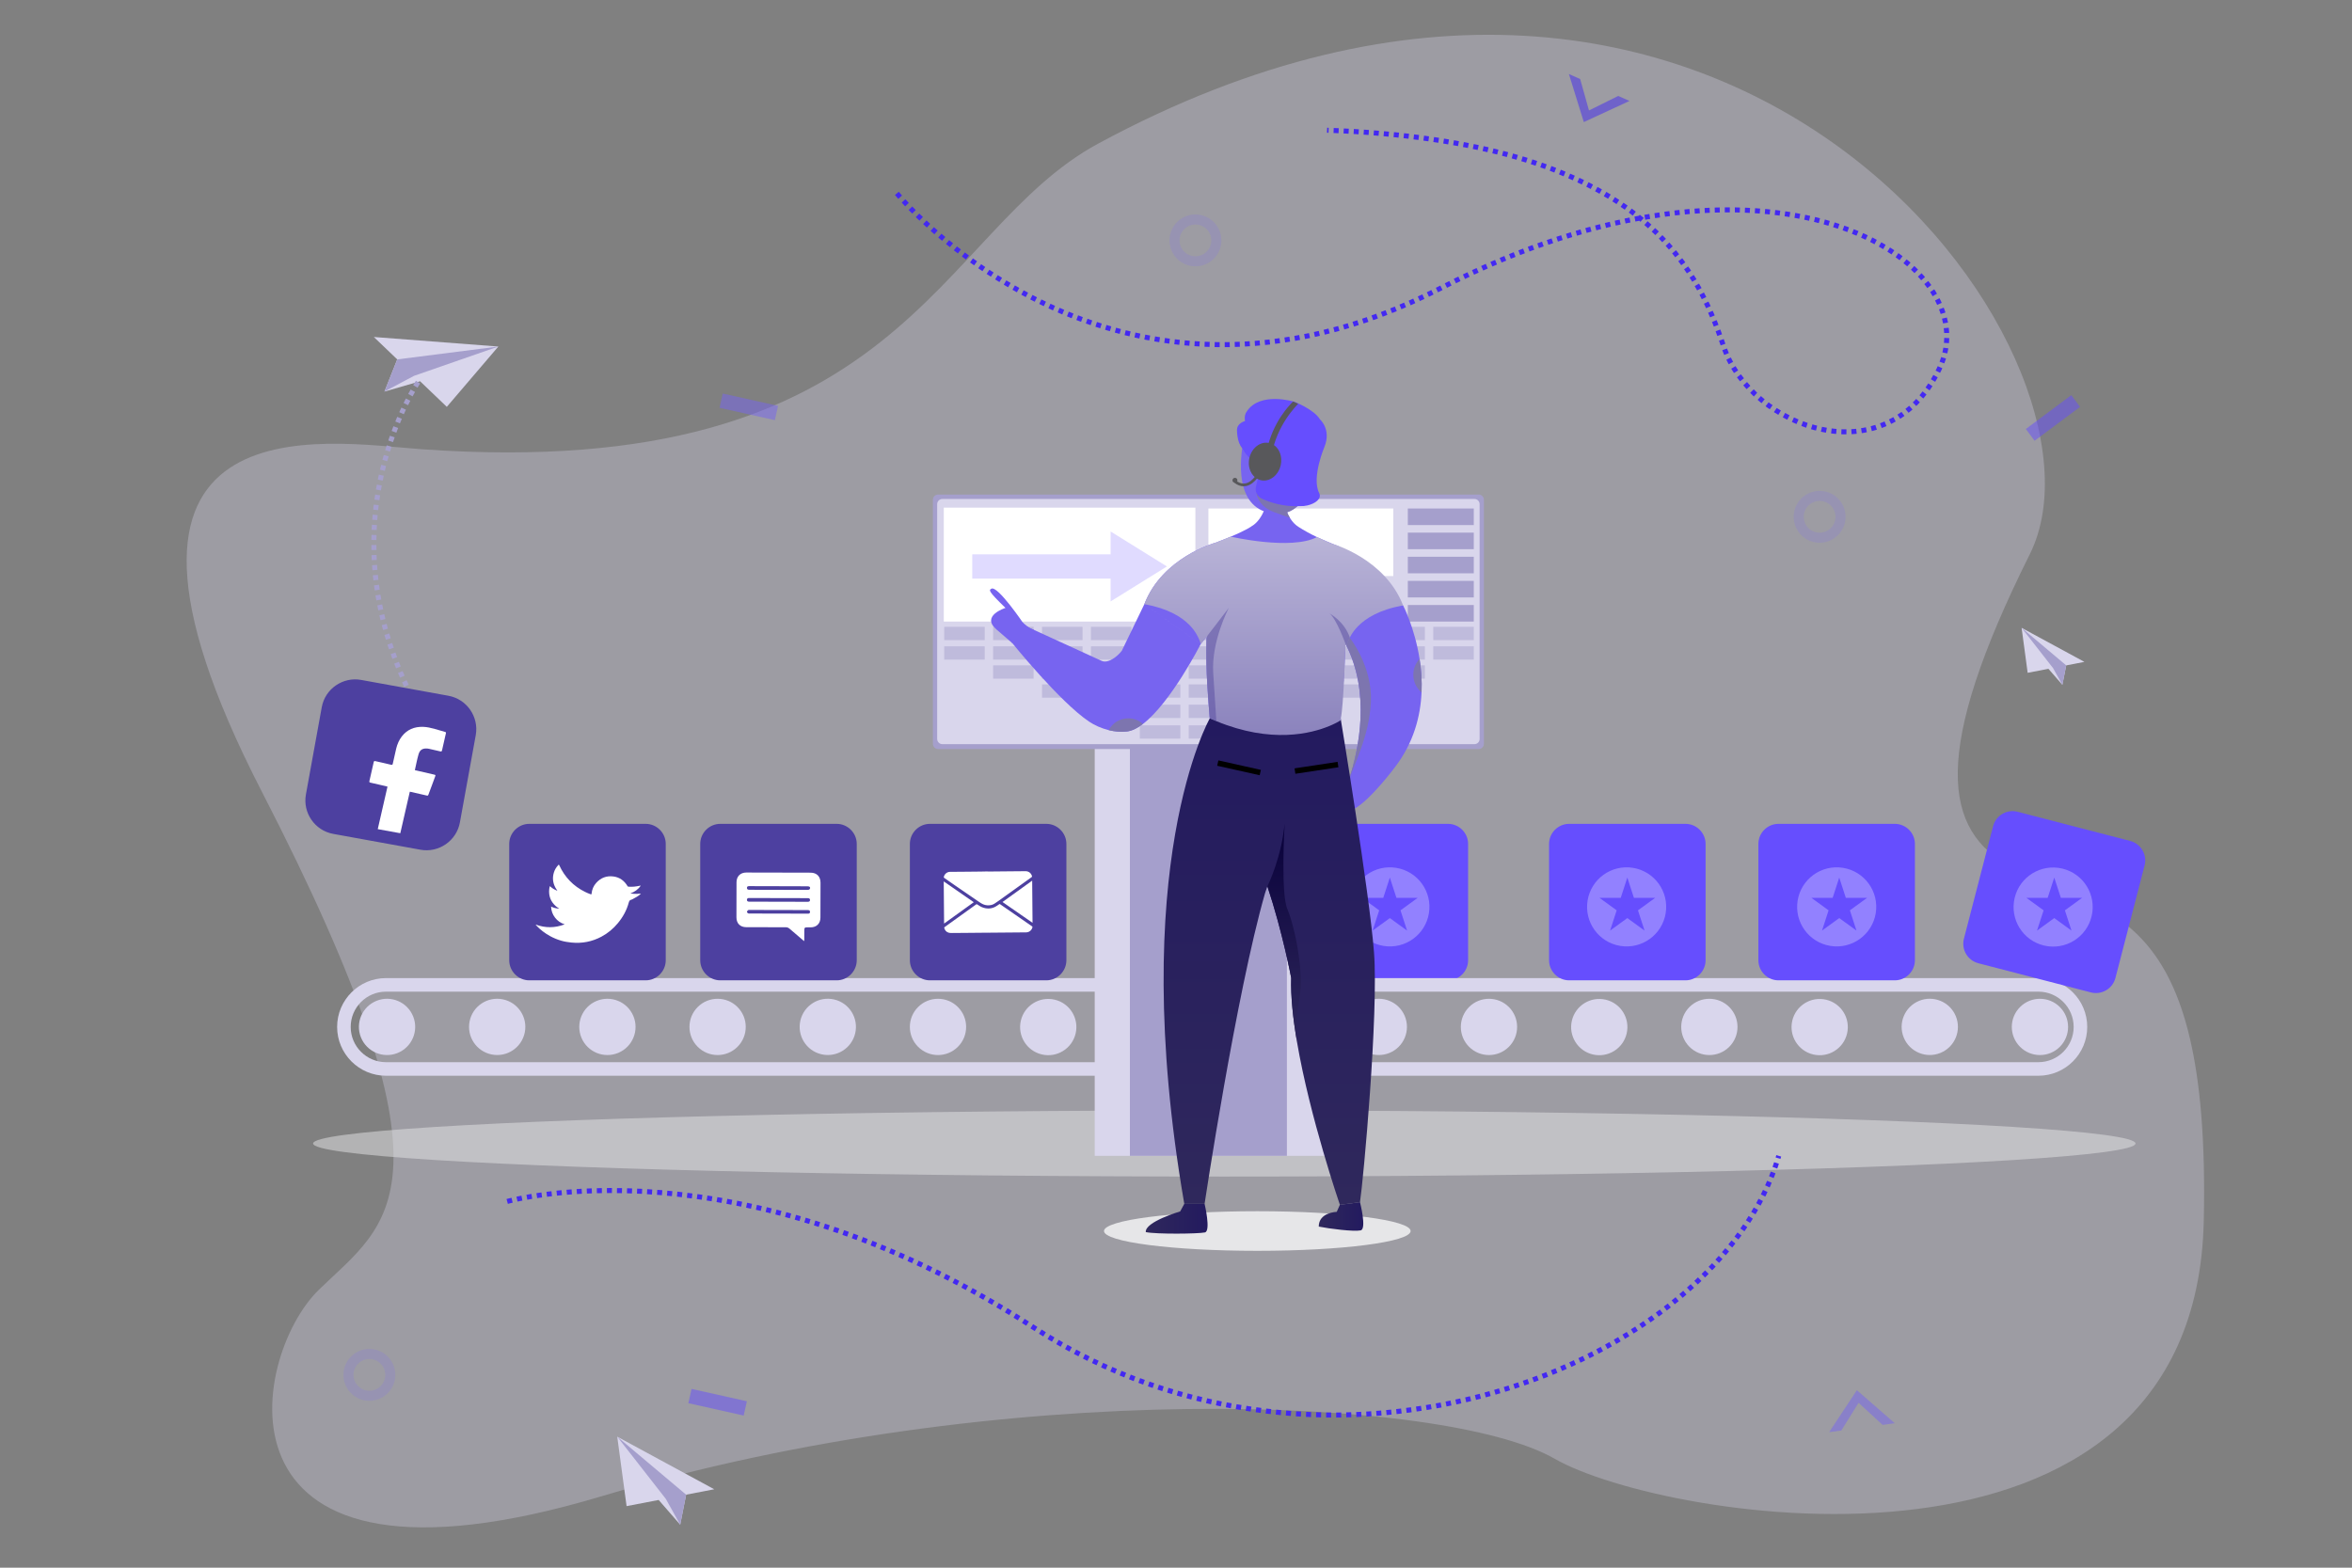 <svg xmlns="http://www.w3.org/2000/svg" enable-background="new 0 0 2340 1560" viewBox="0 0 2340 1560" id="Multichannelhelpdesk"><rect x="0" y="0" width="2340" height="1560" fill="#808080" stroke="none"/><path fill="#e1def3" d="M1092.593,142.894c-162.44,87.849-192.179,338.297-673.186,304.12   c-93.701-6.658-363.304-56.287-159.097,340.404s126.227,428.494,56.872,496.054c-69.356,67.56-115.819,324.419,281.555,205.386   c397.374-119.033,839.119-99.802,947.812-37.34c108.693,62.462,637.205,149.977,645.972-236.297   c7.217-317.999-99.268-303.808-190.72-351.998c-69.06-36.391-80.83-114.298,17.672-311.745   C2117.972,354.031,1720.984-196.945,1092.593,142.894z" opacity=".3" class="colordee4f3 svgShape"></path><rect width="56.398" height="14.567" x="716.77" y="397.559" fill="#7764f0" opacity=".5" transform="rotate(12.585 744.956 404.837)" class="color8d8bc3 svgShape"></rect><rect width="56.398" height="14.567" x="2014.341" y="408.709" fill="#664efe" opacity=".5" transform="rotate(-36.678 2042.363 416.062)" class="colorfec14e svgShape"></rect><rect width="56.398" height="14.567" x="685.757" y="1388.066" fill="#664efe" opacity=".5" transform="rotate(12.585 713.947 1395.34)" class="colorfec14e svgShape"></rect><ellipse cx="1218.047" cy="1137.871" fill="#e6e6e8" opacity=".5" rx="906.564" ry="32.915" class="colore6e7e8 svgShape"></ellipse><path fill="#664efe" d="M1440.614,975.527h-115.719c-11,0-20-9-20-20V839.808c0-11,9-20,20-20h115.719c11,0,20,9,20,20   v115.719C1460.614,966.527,1451.614,975.527,1440.614,975.527z" class="colorfec14e svgShape"></path><path fill="#d9d6ec" d="M2027.997,1070.467H383.991c-26.791,0-48.586-21.795-48.586-48.586s21.795-48.586,48.586-48.586     h1644.005c26.791,0,48.587,21.795,48.587,48.586S2054.788,1070.467,2027.997,1070.467z M383.991,986.789     c-19.351,0-35.092,15.742-35.092,35.092c0,19.351,15.742,35.092,35.092,35.092h1644.005c19.351,0,35.094-15.742,35.094-35.092     c0-19.351-15.744-35.092-35.094-35.092H383.991z" class="colord6deec svgShape"></path><circle cx="385.054" cy="1021.881" r="27.994" fill="#d9d6ec" transform="rotate(-27.482 385.04 1021.836)" class="colord6deec svgShape"></circle><circle cx="494.688" cy="1021.881" r="27.994" fill="#d9d6ec" transform="rotate(-78.615 494.657 1021.89)" class="colord6deec svgShape"></circle><circle cx="604.322" cy="1021.881" r="27.994" fill="#d9d6ec" transform="rotate(-22.913 604.291 1021.893)" class="colord6deec svgShape"></circle><circle cx="713.956" cy="1021.881" r="27.994" fill="#d9d6ec" transform="rotate(-45.001 713.947 1021.894)" class="colord6deec svgShape"></circle><circle cx="823.59" cy="1021.881" r="27.994" fill="#d9d6ec" transform="rotate(-76.879 823.559 1021.869)" class="colord6deec svgShape"></circle><circle cx="933.224" cy="1021.881" r="27.994" fill="#d9d6ec" transform="rotate(-45.001 933.216 1021.897)" class="colord6deec svgShape"></circle><circle cx="1042.858" cy="1021.881" r="27.994" fill="#d9d6ec" transform="rotate(-76.714 1042.963 1021.926)" class="colord6deec svgShape"></circle><circle cx="1152.492" cy="1021.881" r="27.994" fill="#d9d6ec" transform="rotate(-22.5 1152.436 1021.84)" class="colord6deec svgShape"></circle><circle cx="1262.125" cy="1021.881" r="27.994" fill="#d9d6ec" transform="rotate(-76.714 1262.247 1021.92)" class="colord6deec svgShape"></circle><circle cx="1371.76" cy="1021.881" r="27.994" fill="#d9d6ec" transform="rotate(-22.5 1371.695 1021.841)" class="colord6deec svgShape"></circle><circle cx="1481.393" cy="1021.881" r="27.994" fill="#d9d6ec" transform="rotate(-45.001 1481.389 1021.903)" class="colord6deec svgShape"></circle><circle cx="1591.027" cy="1021.881" r="27.994" fill="#d9d6ec" transform="rotate(-76.714 1591.173 1021.91)" class="colord6deec svgShape"></circle><circle cx="1700.661" cy="1021.881" r="27.994" fill="#d9d6ec" transform="rotate(-45.001 1700.658 1021.906)" class="colord6deec svgShape"></circle><circle cx="1810.295" cy="1021.881" r="27.994" fill="#d9d6ec" transform="rotate(-76.714 1810.457 1021.904)" class="colord6deec svgShape"></circle><circle cx="1919.929" cy="1021.881" r="27.994" fill="#d9d6ec" transform="rotate(-22.5 1919.84 1021.843)" class="colord6deec svgShape"></circle><circle cx="2029.563" cy="1021.881" r="27.994" fill="#d9d6ec" transform="rotate(-45.001 2029.561 1021.91)" class="colord6deec svgShape"></circle><rect width="242.057" height="469.16" x="1089.128" y="681.018" fill="#d9d6ec" class="colord6deec svgShape"></rect><rect width="156.194" height="469.16" x="1124.14" y="681.018" fill="#a59fcc" class="color9fb1cc svgShape"></rect><path fill="#6e64ad" d="M1236.276,787.729" class="color6465ad svgShape"></path><path fill="#4d40a0" d="M642.348 975.527H526.629c-11 0-20-9-20-20V839.808c0-11 9-20 20-20h115.719c11 0 20 9 20 20v115.719C662.348 966.527 653.348 975.527 642.348 975.527zM473.324 731.561l-15.771 86.83c-3.306 18.25-20.948 30.478-39.215 27.172l-21.809-3.964-27.712-5.026-37.309-6.78c-18.25-3.306-30.478-20.949-27.155-39.215l15.754-86.83c3.306-18.25 20.965-30.478 39.215-27.155l86.83 15.754C464.418 695.651 476.63 713.311 473.324 731.561zM832.372 975.527H716.653c-11 0-20-9-20-20V839.808c0-11 9-20 20-20h115.719c11 0 20 9 20 20v115.719C852.372 966.527 843.372 975.527 832.372 975.527zM1040.949 975.527H925.23c-11 0-20-9-20-20V839.808c0-11 9-20 20-20h115.719c11 0 20 9 20 20v115.719C1060.949 966.527 1051.949 975.527 1040.949 975.527z" class="color4058a0 svgShape"></path><path fill="#664efe" d="M1676.881 975.527h-115.719c-11 0-20-9-20-20V839.808c0-11 9-20 20-20h115.719c11 0 20 9 20 20v115.719C1696.881 966.527 1687.881 975.527 1676.881 975.527zM1885.139 975.527H1769.42c-11 0-20-9-20-20V839.808c0-11 9-20 20-20h115.719c11 0 20 9 20 20v115.719C1905.139 966.527 1896.139 975.527 1885.139 975.527zM2080.248 987.554l-112.018-29.034c-10.648-2.76-17.102-13.73-14.342-24.378l29.034-112.018c2.76-10.648 13.73-17.102 24.378-14.342l112.018 29.034c10.648 2.76 17.102 13.73 14.342 24.378l-29.034 112.018C2101.866 983.859 2090.896 990.313 2080.248 987.554z" class="colorfec14e svgShape"></path><path fill="#ffffff" d="M443.514 730.206c-1.243 5.461-2.499 10.923-3.727 16.398-.246 1.092-.642 1.352-1.707 1.106-3.768-.928-7.591-1.775-11.387-2.608-.901-.177-1.816-.287-2.717-.273-3.878 0-6.308 1.556-7.55 5.721-1.488 5.134-2.458 10.418-3.687 15.825l1.242.287c5.734 1.311 11.469 2.622 17.217 3.973.396.096.819.218 1.242.314.833.164.901.628.642 1.297-1.079 2.908-2.157 5.817-3.208 8.725-1.229 3.222-2.485 6.472-3.618 9.708-.328.997-.751 1.215-1.734.956-5.229-1.229-10.472-2.403-15.715-3.605-.287-.068-.601-.096-1.092-.177l-9.462 41.289-22.433-4.069 9.694-42.313c-.519-.15-.969-.287-1.406-.382-5.161-1.188-10.322-2.403-15.47-3.55-1.065-.205-1.379-.628-1.106-1.679 1.461-6.253 2.895-12.507 4.26-18.747.246-1.051.71-1.256 1.679-.997 5.202 1.188 10.391 2.307 15.579 3.604 1.174.273 1.488 0 1.734-1.092 1.092-5.052 2.239-10.09 3.427-15.128 1.065-4.287 2.772-8.301 5.461-11.852 5.325-6.922 12.493-9.885 21.136-9.667 4.069.123 7.946 1.051 11.824 2.116 3.263.888 6.5 1.898 9.749 2.826C443.842 728.65 443.869 728.691 443.514 730.206zM637.689 889.324c-2.396 2.217-5.188 3.831-8.08 5.29-.504.254-1.003.581-1.542.692-1.573.326-2.115 1.346-2.511 2.824-2.045 7.628-5.785 14.388-10.803 20.463-4.593 5.56-10.037 10.1-16.396 13.493-9.339 4.983-19.297 6.901-29.841 5.843-3.472-.349-6.924-.903-10.245-1.876-3.838-1.124-7.564-2.648-11.091-4.597-5.064-2.798-9.623-6.243-13.579-10.473-.251-.269-.49-.549-.703-.955 9.59 3.492 19.121 3.563 28.9-.219-4.059-1.304-7.21-3.52-9.631-6.715-2.412-3.184-3.753-6.769-3.899-10.937 2.569 1.213 5.153 1.938 8.19 1.999-1.34-.824-2.444-1.513-3.421-2.378-5.207-4.61-7.367-10.382-6.59-17.271.074-.652.242-1.293.355-1.942.115-.661.351-.811.886-.294 1.716 1.657 3.751 2.819 5.931 3.746.244.104.488.264.861.154-.669-.978-1.37-1.89-1.915-2.904-2.634-4.901-3.111-10.017-1.426-15.296.867-2.717 2.345-5.115 4.319-7.202.508-.537.658-.403.93.191 5.445 11.878 13.979 20.773 25.715 26.565 1.8.888 3.637 1.686 5.537 2.34.596.205.854.209.925-.563.374-4.052 1.866-7.674 4.576-10.709 4.596-5.147 10.37-7.332 17.226-6.415 6.285.841 10.823 4.307 14.022 9.66.231.387.505.459.91.492 3.822.308 7.58-.115 11.304-.947.239-.053.482-.085.922-.162-2.637 3.877-6.12 6.315-10.37 7.79 2.206.422 4.404.501 6.614.478 1.31-.013 2.605-.341 3.921-.166L637.689 889.324zM806.471 868.394c-5.987-.03-11.975-.031-17.962-.044-15.338-.035-30.677-.084-46.016-.096-5.914-.004-9.716 3.822-9.73 9.684-.027 11.638-.057 23.277-.077 34.915-.01 6.042 3.736 9.779 9.812 9.795 13.051.035 26.102.087 39.153.056 1.602-.004 2.787.488 3.965 1.512 4.665 4.056 9.393 8.04 14.423 12.329.066-.881.135-1.392.138-1.903.017-2.825.014-5.651.025-8.476.013-3.089.301-3.382 3.292-3.378 1.009.001 2.018.007 3.027.006 5.89-.005 9.709-3.803 9.727-9.702.034-11.571.06-23.142.079-34.714C816.339 872.218 812.598 868.425 806.471 868.394zM802.922 909.17c-9.478-.012-18.956-.038-28.434-.059-9.411-.021-18.821-.041-28.232-.066-.604-.002-1.302.146-1.787-.105-.564-.292-1.31-.948-1.306-1.442.004-.621.555-1.459 1.115-1.793.566-.337 1.431-.221 2.165-.219 18.687.033 37.374.077 56.061.119.134 0 .269-.005.403.002 1.323.065 2.952-.185 2.963 1.809C805.882 909.461 804.24 909.172 802.922 909.17zM803.329 897.375c-9.681-.045-19.362-.056-29.042-.078-9.614-.022-19.227-.055-28.841-.053-1.329 0-2.352-.387-2.338-1.837.013-1.451 1.058-1.881 2.376-1.802.402.024.807.005 1.21.006 14.319.032 28.639.065 42.958.097 4.571.01 9.143.041 13.714.019 1.359-.007 2.547.259 2.536 1.852C805.892 897.191 804.672 897.382 803.329 897.375zM804.775 885.333c-.687.209-1.455.206-2.187.205-18.698-.032-37.397-.076-56.096-.119-.269-.001-.538.002-.807-.003-1.28-.025-2.544-.161-2.556-1.845-.012-1.729 1.245-1.778 2.542-1.774 9.618.034 19.237.05 28.855.072 9.551.021 19.102.032 28.653.084.767.004 1.686.076 2.265.492C806.453 883.169 806.009 884.958 804.775 885.333zM939.327 873.533c3.568 2.471 7.104 4.988 10.68 7.447 8.127 5.59 16.277 11.147 24.405 16.734 2.369 1.628 4.824 2.987 7.786 3.136 2.578.13 5.042-.203 7.243-1.674 1.469-.982 2.949-1.95 4.385-2.98 10.848-7.781 21.684-15.579 32.534-23.358.389-.279.47-.545.361-.98-.754-3.005-3.325-4.975-6.458-4.945-4.784.046-9.568.079-14.353.123-7.737.071-15.475.145-23.212.218-.001-.036-.001-.072-.002-.109-2.321.05-4.641.116-6.962.146-4.358.057-8.716.099-13.075.136-5.858.05-11.716.066-17.574.143-2.951.039-5.496 2.231-6.084 5.105C938.927 873.049 938.977 873.291 939.327 873.533z" class="colorffffff svgShape"></path><path fill="#ffffff" d="M1026.943 921.9c-10.673-7.378-21.341-14.762-32.004-22.154-.293-.203-.48-.201-.777 0-1.319.893-2.598 1.874-4.005 2.603-4.256 2.206-8.68 2.183-13.05.446-1.751-.696-3.318-1.864-4.944-2.857-.382-.233-.619-.239-.982.023-10.474 7.548-20.955 15.086-31.442 22.615-.306.22-.4.441-.311.79.642 2.525 2.184 4.226 4.721 4.848 1.007.247 2.097.207 3.149.203 4.848-.019 9.696-.07 14.545-.114 7.202-.065 14.403-.133 21.605-.201 0-.003 0-.005 0-.008.205.006.41.018.615.017 7.486-.063 14.971-.126 22.456-.19 4.801-.041 9.602-.091 14.403-.124 3.08-.021 5.777-2.287 6.273-5.281C1027.245 922.226 1027.19 922.071 1026.943 921.9zM997.387 897.578c9.936 6.885 19.878 13.774 29.878 20.703-.12-14.024-.24-27.97-.36-41.959C1017.019 883.442 1007.194 890.516 997.387 897.578zM938.914 877.078c.121 14.016.241 27.962.362 41.954 9.882-7.115 19.7-14.184 29.518-21.253C958.845 890.886 948.898 883.995 938.914 877.078z" class="colorffffff svgShape"></path><circle cx="1618.296" cy="902.428" r="39.356" fill="#9281ff" transform="rotate(-80.781 1618.313 902.402)" class="colorffce81 svgShape"></circle><circle cx="1382.754" cy="902.428" r="39.356" fill="#9281ff" transform="rotate(-80.781 1382.771 902.407)" class="colorffce81 svgShape"></circle><circle cx="1827.28" cy="902.428" r="39.356" fill="#9281ff" transform="rotate(-80.781 1827.297 902.399)" class="colorffce81 svgShape"></circle><circle cx="2042.54" cy="902.428" r="39.356" fill="#9281ff" transform="rotate(-76.714 2042.714 902.436)" class="colorffce81 svgShape"></circle><polygon fill="#664efe" points="1382.754 873.27 1389.3 893.418 1410.485 893.418 1393.346 905.87 1399.893 926.018 1382.754 913.565 1365.615 926.018 1372.162 905.87 1355.023 893.418 1376.208 893.418" class="colorfec14e svgShape"></polygon><polygon fill="#664efe" points="1619.021 873.27 1625.568 893.418 1646.752 893.418 1629.614 905.87 1636.16 926.018 1619.021 913.565 1601.883 926.018 1608.429 905.87 1591.29 893.418 1612.475 893.418" class="colorfec14e svgShape"></polygon><polygon fill="#664efe" points="1829.856 873.27 1836.402 893.418 1857.587 893.418 1840.448 905.87 1846.995 926.018 1829.856 913.565 1812.717 926.018 1819.264 905.87 1802.125 893.418 1823.309 893.418" class="colorfec14e svgShape"></polygon><polygon fill="#664efe" points="2043.774 873.27 2050.32 893.418 2071.505 893.418 2054.366 905.87 2060.913 926.018 2043.774 913.565 2026.635 926.018 2033.182 905.87 2016.043 893.418 2037.228 893.418" class="colorfec14e svgShape"></polygon><polygon fill="#d9d6ec" points="495.789 344.835 371.915 335.339 395.207 357.633 382.487 389.651 417.957 379.407 444.531 404.843" class="colord6deec svgShape"></polygon><polygon fill="#a59fcc" points="495.789 344.835 395.207 357.633 382.487 389.651 411.863 374.019" class="color9fb1cc svgShape"></polygon><polygon fill="#d9d6ec" points="614.092 1429.64 710.605 1481.963 682.628 1487.35 676.724 1517.217 655.303 1492.611 623.383 1498.757" class="colord6deec svgShape"></polygon><polygon fill="#a59fcc" points="614.092 1429.64 682.628 1487.35 676.724 1517.217 662.409 1491.531" class="color9fb1cc svgShape"></polygon><polygon fill="#d9d6ec" points="2011.294 624.76 2073.786 658.638 2055.671 662.126 2051.848 681.465 2037.978 665.533 2017.311 669.512" class="colord6deec svgShape"></polygon><polygon fill="#a59fcc" points="2011.294 624.76 2055.671 662.126 2051.848 681.465 2042.579 664.834" class="color9fb1cc svgShape"></polygon><path fill="none" stroke="#a59fcc" stroke-dasharray="5" stroke-miterlimit="10" stroke-width="5" d="M415.886,380.279   c0,0-91.65,134.723-10.316,304.703" class="colorStroke9fb1cc svgStroke"></path><path fill="#a59fcc" d="M1471.16,745.365H933.314c-2.851,0-5.162-2.311-5.162-5.162V497.291   c0-2.851,2.311-5.162,5.162-5.162h537.847c2.851,0,5.162,2.311,5.162,5.162v242.912   C1476.322,743.054,1474.011,745.365,1471.16,745.365z" class="color9fb1cc svgShape"></path><path fill="#d9d6ec" d="M1466.907,740.511H937.568c-2.851,0-5.162-2.311-5.162-5.162V501.68   c0-2.851,2.311-5.162,5.162-5.162h529.339c2.851,0,5.162,2.311,5.162,5.162v233.67   C1472.068,738.2,1469.757,740.511,1466.907,740.511z" class="colord6deec svgShape"></path><rect width="250.306" height="113.37" x="938.972" y="505.144" fill="#ffffff" class="colorffffff svgShape"></rect><rect width="183.942" height="32.964" x="1202.237" y="585.551" fill="#a59fcc" opacity=".5" class="color9fb1cc svgShape"></rect><rect width="183.942" height="67.221" x="1202.237" y="506.007" fill="#ffffff" class="colorffffff svgShape"></rect><g opacity=".5" fill="#000000" class="color000000 svgShape"><rect width="40.292" height="13.247" x="939.395" y="623.752" fill="#a59fcc" class="color9fb1cc svgShape"></rect><rect width="40.292" height="13.247" x="988.052" y="623.752" fill="#a59fcc" class="color9fb1cc svgShape"></rect><rect width="40.291" height="13.247" x="1036.711" y="623.752" fill="#a59fcc" class="color9fb1cc svgShape"></rect><rect width="40.292" height="13.247" x="1085.368" y="623.752" fill="#a59fcc" class="color9fb1cc svgShape"></rect><rect width="40.291" height="13.247" x="1134.025" y="623.752" fill="#a59fcc" class="color9fb1cc svgShape"></rect><rect width="40.292" height="13.247" x="1182.682" y="623.752" fill="#a59fcc" class="color9fb1cc svgShape"></rect><rect width="40.291" height="13.247" x="1231.34" y="623.752" fill="#a59fcc" class="color9fb1cc svgShape"></rect><rect width="40.291" height="13.247" x="1279.997" y="623.752" fill="#a59fcc" class="color9fb1cc svgShape"></rect><rect width="40.292" height="13.247" x="1328.654" y="623.752" fill="#a59fcc" class="color9fb1cc svgShape"></rect><rect width="40.292" height="13.247" x="1377.312" y="623.752" fill="#a59fcc" class="color9fb1cc svgShape"></rect><rect width="40.292" height="13.247" x="1425.969" y="623.752" fill="#a59fcc" class="color9fb1cc svgShape"></rect><rect width="40.292" height="13.247" x="939.395" y="643.143" fill="#a59fcc" class="color9fb1cc svgShape"></rect><rect width="40.292" height="13.247" x="988.052" y="643.143" fill="#a59fcc" class="color9fb1cc svgShape"></rect><rect width="40.291" height="13.247" x="1036.711" y="643.143" fill="#a59fcc" class="color9fb1cc svgShape"></rect><rect width="40.292" height="13.247" x="1085.368" y="643.143" fill="#a59fcc" class="color9fb1cc svgShape"></rect><rect width="40.291" height="13.247" x="1134.025" y="643.143" fill="#a59fcc" class="color9fb1cc svgShape"></rect><rect width="40.292" height="13.247" x="1182.682" y="643.143" fill="#a59fcc" class="color9fb1cc svgShape"></rect><rect width="40.291" height="13.247" x="1231.34" y="643.143" fill="#a59fcc" class="color9fb1cc svgShape"></rect><rect width="40.291" height="13.247" x="1279.997" y="643.143" fill="#a59fcc" class="color9fb1cc svgShape"></rect><rect width="40.292" height="13.247" x="1328.654" y="643.143" fill="#a59fcc" class="color9fb1cc svgShape"></rect><rect width="40.292" height="13.247" x="1377.312" y="643.143" fill="#a59fcc" class="color9fb1cc svgShape"></rect><rect width="40.292" height="13.247" x="1425.969" y="643.143" fill="#a59fcc" class="color9fb1cc svgShape"></rect><rect width="40.292" height="13.247" x="988.052" y="662.08" fill="#a59fcc" class="color9fb1cc svgShape"></rect><rect width="40.291" height="13.247" x="1036.711" y="662.08" fill="#a59fcc" class="color9fb1cc svgShape"></rect><rect width="40.292" height="13.247" x="1085.368" y="662.08" fill="#a59fcc" class="color9fb1cc svgShape"></rect><rect width="40.291" height="13.247" x="1134.025" y="662.08" fill="#a59fcc" class="color9fb1cc svgShape"></rect><rect width="40.292" height="13.247" x="1182.682" y="662.08" fill="#a59fcc" class="color9fb1cc svgShape"></rect><rect width="40.291" height="13.247" x="1231.34" y="662.08" fill="#a59fcc" class="color9fb1cc svgShape"></rect><rect width="40.291" height="13.247" x="1279.997" y="662.08" fill="#a59fcc" class="color9fb1cc svgShape"></rect><rect width="40.292" height="13.247" x="1328.654" y="662.08" fill="#a59fcc" class="color9fb1cc svgShape"></rect><rect width="40.292" height="13.247" x="1377.312" y="662.08" fill="#a59fcc" class="color9fb1cc svgShape"></rect><rect width="40.291" height="13.247" x="1036.711" y="681.018" fill="#a59fcc" class="color9fb1cc svgShape"></rect><rect width="40.292" height="13.247" x="1085.368" y="681.018" fill="#a59fcc" class="color9fb1cc svgShape"></rect><rect width="40.291" height="13.247" x="1134.025" y="681.018" fill="#a59fcc" class="color9fb1cc svgShape"></rect><rect width="40.292" height="13.247" x="1182.682" y="681.018" fill="#a59fcc" class="color9fb1cc svgShape"></rect><rect width="40.291" height="13.247" x="1231.34" y="681.018" fill="#a59fcc" class="color9fb1cc svgShape"></rect><rect width="40.291" height="13.247" x="1279.997" y="681.018" fill="#a59fcc" class="color9fb1cc svgShape"></rect><rect width="40.292" height="13.247" x="1328.654" y="681.018" fill="#a59fcc" class="color9fb1cc svgShape"></rect><rect width="40.292" height="13.247" x="1085.368" y="701.216" fill="#a59fcc" class="color9fb1cc svgShape"></rect><rect width="40.291" height="13.247" x="1134.025" y="701.216" fill="#a59fcc" class="color9fb1cc svgShape"></rect><rect width="40.292" height="13.247" x="1182.682" y="701.216" fill="#a59fcc" class="color9fb1cc svgShape"></rect><rect width="40.291" height="13.247" x="1231.34" y="701.216" fill="#a59fcc" class="color9fb1cc svgShape"></rect><rect width="40.291" height="13.247" x="1279.997" y="701.216" fill="#a59fcc" class="color9fb1cc svgShape"></rect><rect width="40.291" height="13.247" x="1134.025" y="721.78" fill="#a59fcc" class="color9fb1cc svgShape"></rect><rect width="40.292" height="13.247" x="1182.682" y="721.78" fill="#a59fcc" class="color9fb1cc svgShape"></rect><rect width="40.291" height="13.247" x="1231.34" y="721.78" fill="#a59fcc" class="color9fb1cc svgShape"></rect></g><rect width="65.619" height="16.482" x="1400.641" y="602.033" fill="#a59fcc" class="color9fb1cc svgShape"></rect><rect width="65.619" height="16.482" x="1400.641" y="578.026" fill="#a59fcc" class="color9fb1cc svgShape"></rect><rect width="65.619" height="16.482" x="1400.641" y="554.02" fill="#a59fcc" class="color9fb1cc svgShape"></rect><ellipse cx="1250.891" cy="1224.983" fill="#e6e6e8" rx="152.523" ry="19.707" class="colore6e7e8 svgShape"></ellipse><rect width="65.619" height="16.482" x="1400.641" y="530.013" fill="#a59fcc" class="color9fb1cc svgShape"></rect><rect width="65.619" height="16.482" x="1400.641" y="506.007" fill="#a59fcc" class="color9fb1cc svgShape"></rect><polygon fill="#664efe" points="1160.961 563.678 1104.959 528.889 1104.959 551.617 967.289 551.617 967.289 563.678 967.289 575.738 1104.959 575.738 1104.959 598.467" opacity=".2" class="colorfec14e svgShape"></polygon><path fill="#7764f0" d="M1414.294,689.07c-1.062,23.898-7.88,49.834-26.01,73.757c0,0-24.244,32.729-40.756,41.991    l-13.598-7.978c0,0,3.866-8.04,8.176-21.206c9.794-29.876,21.91-86.194-3.507-135.015l-0.358-4.866l-4.31-57.565l61.999,24.232    c0,0,11.548,22.181,16.401,53.267C1413.949,665.999,1414.825,677.287,1414.294,689.07z" class="color8d8bc3 svgShape"></path><path fill="#7d75af" d="M1363.905,698.296c-1.556,35.508-17.92,63.913-21.008,76.573c-0.37,1.507-0.63,1.667-0.79,0.766    c9.794-29.876,21.91-86.194-3.507-135.015l-0.358-4.866l4.656-1.062C1342.897,634.691,1365.448,662.788,1363.905,698.296z" class="color7575af svgShape"></path><path fill="#7764f0" d="M1261.312,496.223c0,0-3.396,19.879-15.953,27.392c3.955,7.92,40.499,10.858,46.211,0.515    c-12.659-8.336-14.82-27.907-14.82-27.907H1261.312z" class="color8d8bc3 svgShape"></path><linearGradient id="a" x1="1262.759" x2="1262.759" y1="1198.883" y2="714.803" gradientUnits="userSpaceOnUse"><stop offset="0" stop-color="#2f285c" class="stopColor284d5c svgShape"></stop><stop offset="1" stop-color="#231a5f" class="stopColor1a225f svgShape"></stop></linearGradient><path fill="url(#a)" d="M1366.98,947.465c-4.591-59.84-33.161-232.422-33.161-232.422l-49.496,0.704    c-0.06-0.235-0.115-0.477-0.177-0.709l-80.504-0.234c0,0-83.552,146.209-25.401,483.135h20.191c0,0,31.49-209.352,60.129-309.075    c0,0,0.888-2.517,2.347-6.967c0.002,0.009,0.005,0.017,0.008,0.026c0.012,0.025,0.025,0.062,0.025,0.086    c15.117,45.388,23.676,91.159,23.676,91.159c-0.58,18.291,1.791,40.46,5.755,63.666c6.397,37.484,16.957,77.684,25.973,108.659    c9.139,31.444,16.698,53.391,16.698,53.391l20.008-2.581C1356.309,1175.306,1371.66,1008.463,1366.98,947.465z"></path><path fill="#7764f0" d="M1338.335 648.407c0 .148-.012.284-.012.432-.321 8.089-.716 15.895-1.124 23.145-.086 1.643-.185 3.273-.284 4.854-.049-1.136-.84-17.39-5.681-18.106-.087.148-.173.296-.247.445.099.617 3.557 9.053 5.903 17.587.012.012.012.037.012.049 0 .012 0 .012.012.025v.012c0 .025 0 .049 0 .049-4.072 22.877-2.977 39.756-2.977 39.756-3.545 1-7.089 1.89-10.634 2.655-59.529 13.104-116.995-3.717-119.577-4.471-.025 0-.037-.012-.062-.025-.012 0-.012-.012-.025-.012 0 0-.025-.062-.049-.185-.012-.037-.033-.085-.037-.136-1.178-15.135-4.286-47.352-3.162-80.809 1.445-44.116 5.62-89.059 8.349-93.295.025-.049.062-.086.087-.124 6.138-2.334 11.325-4.409 15.685-6.237 16.093-6.743 20.846-10.402 20.846-10.402l46.211.515c5.36 3.458 12.442 7.43 19.21 10.567 11.362 5.261 21.86 9.263 21.86 9.263.05.148.087.296.136.445C1339.533 566.783 1339.755 610.59 1338.335 648.407zM1309.962 462.591c0-4.494.847-8.748-3.262-9.781-.144-5.108-.647-10.14-1.479-14.9-5.264-30.092-62.813-28.343-68.076 0-3.471 18.689-9.124 66.483 27.371 72.781 24.765 4.274 37.318-15.577 41.027-39.087C1310.225 471.045 1309.962 467.499 1309.962 462.591z" class="color8d8bc3 svgShape"></path><path fill="#7764f0" d="M1242.928 580.517l-42.535 53.156-.543.667v.012c0 0-.012.012-.037.037l-5.236 6.546-.655-.469-55.392-39.287c18.044-46.635 70.101-60.925 70.101-60.925l.111.124L1242.928 580.517zM1194.574 640.94c0 0-29.666 58.232-57.429 79.438-5.459 4.174-10.844 6.904-15.907 7.497-6.113.716-12.338.124-18.205-1.321-7.423-1.803-14.265-4.965-19.538-8.51-29.332-19.711-77.104-78.993-77.104-78.993l10.868-17.476 78.623 36.001c6.521 3.063 15.907-4.323 20.242-10.066l22.404-46.326L1194.574 640.94z" class="color8d8bc3 svgShape"></path><path fill="#7d75af" d="M1414.301,689.07c-5.014-4.224-8.201-10.547-8.201-17.624c0-6.089,2.371-11.634,6.237-15.759    C1413.955,665.999,1414.832,677.287,1414.301,689.07z" class="color7575af svgShape"></path><path fill="#574ba0" d="M1330.99,658.711" class="color4b51a0 svgShape"></path><path fill="#7d75af" d="M1299.512,490.586l-0.16,1.371c-4.236,8.522-10.424,15.068-18.859,17.846    c0.803,1.902,1.778,3.853,2.952,5.731c-0.691-0.371-3.186-1.408-11.288-4.286c-1.124-0.395-2.359-0.827-3.705-1.297    c-4.001-1.396-7.126-3.149-9.584-5.027c-8.386-6.447-8.831-14.339-8.831-14.339l24.738-8.942L1299.512,490.586z" class="color7575af svgShape"></path><path fill="#6e64ad" d="M1330.99,658.711" class="color6465ad svgShape"></path><linearGradient id="b" x1="1139.914" x2="1201.414" y1="1212.767" y2="1212.767" gradientUnits="userSpaceOnUse"><stop offset="0" stop-color="#2f285c" class="stopColor284d5c svgShape"></stop><stop offset="1" stop-color="#231a5f" class="stopColor1a225f svgShape"></stop></linearGradient><path fill="url(#b)" d="M1198.43,1197.938c0,0,6.506,27.148,0.306,28.448c-6.831,1.432-47.914,1.893-58.797-0.312    c-1.069-10.26,34.224-20.607,34.224-20.607l4.077-7.53H1198.43z"></path><linearGradient id="c" x1="1312.021" x2="1356.323" y1="1210.502" y2="1210.502" gradientUnits="userSpaceOnUse"><stop offset="0" stop-color="#2f285c" class="stopColor284d5c svgShape"></stop><stop offset="1" stop-color="#231a5f" class="stopColor1a225f svgShape"></stop></linearGradient><path fill="url(#c)" d="M1353.052,1196.301c0,0,6.882,26.727,0.681,28.027c-6.831,1.432-30.829-1.559-41.713-3.764    c-0.044-14.203,17.908-14.666,17.908-14.666l3.116-7.016L1353.052,1196.301z"></path><path fill="#8573f8" d="M998.62,629.726h-0.272c0.086-0.012,0.173-0.012,0.259-0.012    C998.608,629.726,998.608,629.726,998.62,629.726z" class="colorf8b673 svgShape"></path><path fill="#7d75af" d="M1137.145,720.378c-5.459,4.174-10.844,6.904-15.907,7.497c-6.113,0.716-12.338,0.124-18.205-1.321    c3.693-6.99,11.029-11.745,19.477-11.745C1128.141,714.808,1133.254,716.92,1137.145,720.378z" class="color7575af svgShape"></path><path fill="#664efe" d="M1313.241,417.332c-5.881-9.942-25.481-17.548-25.481-17.548s-34.197-10.573-47.371,9.709    c-1.595,2.019-2.423,5.048-1.796,9.532c0,0-8.196,1.968-7.917,9.258h-0.005c0,0,0,12.273,5.191,17.602    c0,0,3.222,6.939,10.702,12.914c1.563-1.405,3.623-2.268,5.89-2.268c0.533,0,1.051,0.055,1.558,0.146    c0.016,0.002,0.03,0.002,0.046,0.004c0,0.001,0,0.002,0,0.003c4.104,0.755,7.216,4.345,7.216,8.668c0,4.871-3.949,8.82-8.82,8.82    c-0.177,0-0.349-0.016-0.523-0.026c-0.608,2.868-1.366,6.056-2.309,9.615c-1.335,5.04,1.086,10.35,5.828,12.517    c8.084,3.695,21.659,8.246,38.213,7.359c2.274,0.107,4.757-0.15,7.174-0.716c0.005-0.001,0.009-0.001,0.014-0.002l0-0.002    c7.607-1.785,14.477-6.582,11.54-12.384c-7.734-15.28,5.291-45.857,5.291-45.857    C1324.732,427.26,1313.241,417.332,1313.241,417.332z" class="colorfec14e svgShape"></path><linearGradient id="d" x1="1267.226" x2="1267.226" y1="731.399" y2="534.023" gradientUnits="userSpaceOnUse"><stop offset="0" stop-color="#8b83bd" class="stopColor9b83bd svgShape"></stop><stop offset="1" stop-color="#b9b4d7" class="stopColorceb4d7 svgShape"></stop></linearGradient><path fill="url(#d)" d="M1354.049,554.314c-15.302-9.473-28.344-13.128-28.344-13.128    c-6.139-2.334-11.054-4.891-15.413-6.719c0.007,0.013,0.024,0.057,0.038,0.129l-0.041-0.128    c-25.845,13.419-85.779-0.445-85.779-0.445l-0.024,0.045c0.008-0.022,0.016-0.038,0.019-0.045    c-4.36,1.828-9.547,3.903-15.685,6.237c-0.025,0.037-0.062,0.074-0.086,0.123l-0.111-0.123c0,0-52.057,14.289-70.101,60.924    c23.713,4.31,37.212,12.869,45.03,20.909c2.841,2.927,4.94,5.792,6.484,8.361c2.717,4.458,3.779,8.015,4.372,9.448    c0.136,0.321,0.099,0.704,0.074,0.939c-0.025,0.21-0.049,0.309,0.037,0.185c0.013-0.025,0.037-0.049,0.049-0.086    c2.384-2.989,4.817-6.138,5.237-6.546c0.025-0.025,0.037-0.037,0.037-0.037v-0.012l0.543-0.667    c-0.024,0.642-0.037,1.284-0.062,1.914c-0.951,32.691,1.988,61.863,3.223,78.894c0.013,0.049,0.025,0.099,0.037,0.136    c0.025,0.124,0.012,0.148,0.049,0.185c0.012,0,0.012,0.012,0.025,0.012c0.025,0.012,0.037,0.024,0.062,0.024    c2.161,0.976,4.311,1.902,6.422,2.767c54.638,22.576,94.431,12.375,112.673,4.73c0,0,0.012,0,0.025-0.012    c0.037-0.012,0.123-0.049,0.259-0.111c0.148-0.049,0.333-0.136,0.568-0.235c0.271-0.123,0.543-0.247,0.803-0.358    c0.136-0.062,0.272-0.124,0.408-0.173c0.16-0.062,0.321-0.148,0.494-0.222c0.037-0.012,0.074-0.025,0.099-0.037    c0.259-0.124,0.519-0.235,0.753-0.358c0,0,0,0,0.013,0c0.259-0.111,0.519-0.247,0.803-0.383c0.259-0.124,0.519-0.247,0.766-0.37    l0.111-0.049c0.358-0.185,0.728-0.37,1.099-0.556c0.333-0.173,0.642-0.346,0.951-0.494c0.086-0.037,0.185-0.087,0.284-0.148    c0.679-0.371,1.272-0.704,1.766-0.988c0.655-0.383,1.297-0.778,1.915-1.186c0,0-0.013-0.568-0.025-1.618    c2.915-12.746,4.607-70.62,4.693-74.424c0.519,0.654,0.371,0.939,0.902,1.605c0.482-1.247,1.631-4.421,3.396-7.83    c0.469-0.902,0.976-1.803,1.519-2.705c1.544-2.569,3.644-5.434,6.484-8.361c7.818-8.04,21.317-16.599,45.03-20.909    C1386.914,579.102,1369.351,563.787,1354.049,554.314z"></path><linearGradient id="e" x1="1277.549" x2="1277.549" y1="1036.833" y2="819.33" gradientUnits="userSpaceOnUse"><stop offset="0" stop-color="#2f285c" class="stopColor284d5c svgShape"></stop><stop offset="1" stop-color="#08003a" class="stopColor01003a svgShape"></stop></linearGradient><path fill="url(#e)" d="M1292.803,993.779c-4.002,21.107-3.026,37.187-2.433,43.053    c-3.964-23.206-6.336-45.375-5.755-63.666c0,0-8.559-45.771-23.676-91.159c1.309-2.655,14.067-29.48,17.167-62.678    c-0.198,3.421-3.964,69.879,2.655,85.218C1287.554,920.294,1297.879,966.979,1292.803,993.779z"></path><rect width="43.307" height="5.451" x="1211.06" y="761.33" transform="rotate(12.585 1232.704 764.054)" fill="#000000" class="color000000 svgShape"></rect><rect width="43.307" height="5.451" x="1288.105" y="761.33" transform="rotate(-8.61 1309.71 764.037)" fill="#000000" class="color000000 svgShape"></rect><path fill="#574ba0" d="M1207.042 669.791c2.026 31.37 3.063 47.302 3.1 47.821-2.112-.865-4.261-1.791-6.422-2.767-.025 0-.037-.012-.062-.024-.012 0-.012-.012-.025-.012-.037-.037-.025-.062-.049-.185-.012-.037-.025-.086-.037-.136-1.235-17.031-4.174-46.203-3.223-78.894l.84-2.878 21.465-27.949C1222.122 605.717 1205.004 638.347 1207.042 669.791zM1342.897 634.395c-1.766 3.409-2.915 6.583-3.396 7.83-.531-.667-.383-.951-.901-1.605 0 0-9.411-25.936-16.056-30.308C1323.198 610.657 1337.66 618.475 1342.897 634.395z" opacity=".5" class="color4b51a0 svgShape"></path><path fill="#7764f0" d="M1018.63,621.011c0,0-26.377-39.121-32.409-35.132c-2.067,1.367-4.014,1.566,14.116,19.055    c0,0-24.839,7.727-9.03,21.371c15.809,13.643,15.809,13.643,15.809,13.643S1020.764,635.074,1018.63,621.011z" class="color8d8bc3 svgShape"></path><path fill="#7764f0" d="M1017.596,619.499c0,0,6.272,5.848,9.931,6.777c3.659,0.93-5.275,3.45-5.275,3.45l-11.707-3.984    l3.081-4.775L1017.596,619.499z" class="color8d8bc3 svgShape"></path><path fill="#58585b" d="M1286.42,399.617c-1.09,1.063-2.971,2.971-5.233,5.669c-0.872,1.035-1.799,2.18-2.753,3.434    c-5.124,6.705-11.311,16.68-15.48,29.653c-0.251,0.772-0.492,1.567-0.731,2.359c-8.48-1.573-17.037,5.105-19.259,15.166    c-1.642,7.435,0.641,14.647,5.309,18.778c-2.142,2.65-5.239,5.524-9.02,6.302c-2.747,0.573-5.57-0.074-8.423-1.877    c0.271-0.517,0.384-1.122,0.234-1.733c-0.327-1.329-1.67-2.141-2.999-1.814c-1.329,0.327-2.141,1.67-1.814,2.999    c0.198,0.804,0.785,1.378,1.499,1.666c3.146,2.412,6.327,3.693,9.502,3.693c0.854,0,1.709-0.088,2.563-0.264    c4.617-0.956,8.237-4.323,10.67-7.359c1.229,0.726,2.563,1.283,4.004,1.602c8.627,1.905,17.454-4.852,19.716-15.093    c1.803-8.162-1.118-16.059-6.742-19.9c0.089-0.302,0.166-0.592,0.26-0.9c4.088-13.545,10.902-24.366,16.325-31.424    c1.036-1.363,2.017-2.589,2.944-3.679c2.099-2.507,3.734-4.224,4.579-5.069C1289.908,401.008,1288.191,400.272,1286.42,399.617z" class="color58595b svgShape"></path><polygon fill="#4328f2" points="1575.727 121.486 1621.151 100.448 1609.962 95.475 1580.87 109.916 1572.093 78.645 1560.904 73.672" opacity=".5" class="colorf2a528 svgShape"></polygon><polygon fill="#7764f0" points="1847.403 1383.378 1819.806 1425.143 1831.938 1423.496 1849.106 1395.925 1873.002 1417.921 1885.135 1416.274" opacity=".5" class="color8d8bc3 svgShape"></polygon><circle cx="1189.278" cy="239.179" r="20.808" fill="none" stroke="#938bc3" stroke-miterlimit="10" stroke-width="10" opacity=".5" transform="rotate(-37.032 1189.357 239.123)" class="colorStroke8d8bc3 svgStroke"></circle><circle cx="367.438" cy="1368.134" r="20.808" fill="none" stroke="#938bc3" stroke-miterlimit="10" stroke-width="10" opacity=".5" transform="rotate(-2.563 367.56 1366.602)" class="colorStroke8d8bc3 svgStroke"></circle><circle cx="1810.295" cy="514.248" r="20.808" fill="none" stroke="#938bc3" stroke-miterlimit="10" stroke-width="10" opacity=".5" transform="rotate(-24.674 1810.377 514.16)" class="colorStroke8d8bc3 svgStroke"></circle><path fill="none" stroke="#4328f2" stroke-dasharray="5" stroke-miterlimit="10" stroke-width="5" d="M504.625 1195.552c0 0 229.326-65.535 523.522 125.274s680.519 39.063 741.517-170.647M892.322 192.439c0 0 213.494 262.478 541.129 94.27s547.598-27.471 495.842 80.534c-51.756 108.006-186.692 59.748-214.418-22.408-27.727-82.156-84.92-204.153-394.586-215.243" class="colorStrokef2a528 svgStroke"></path></svg>